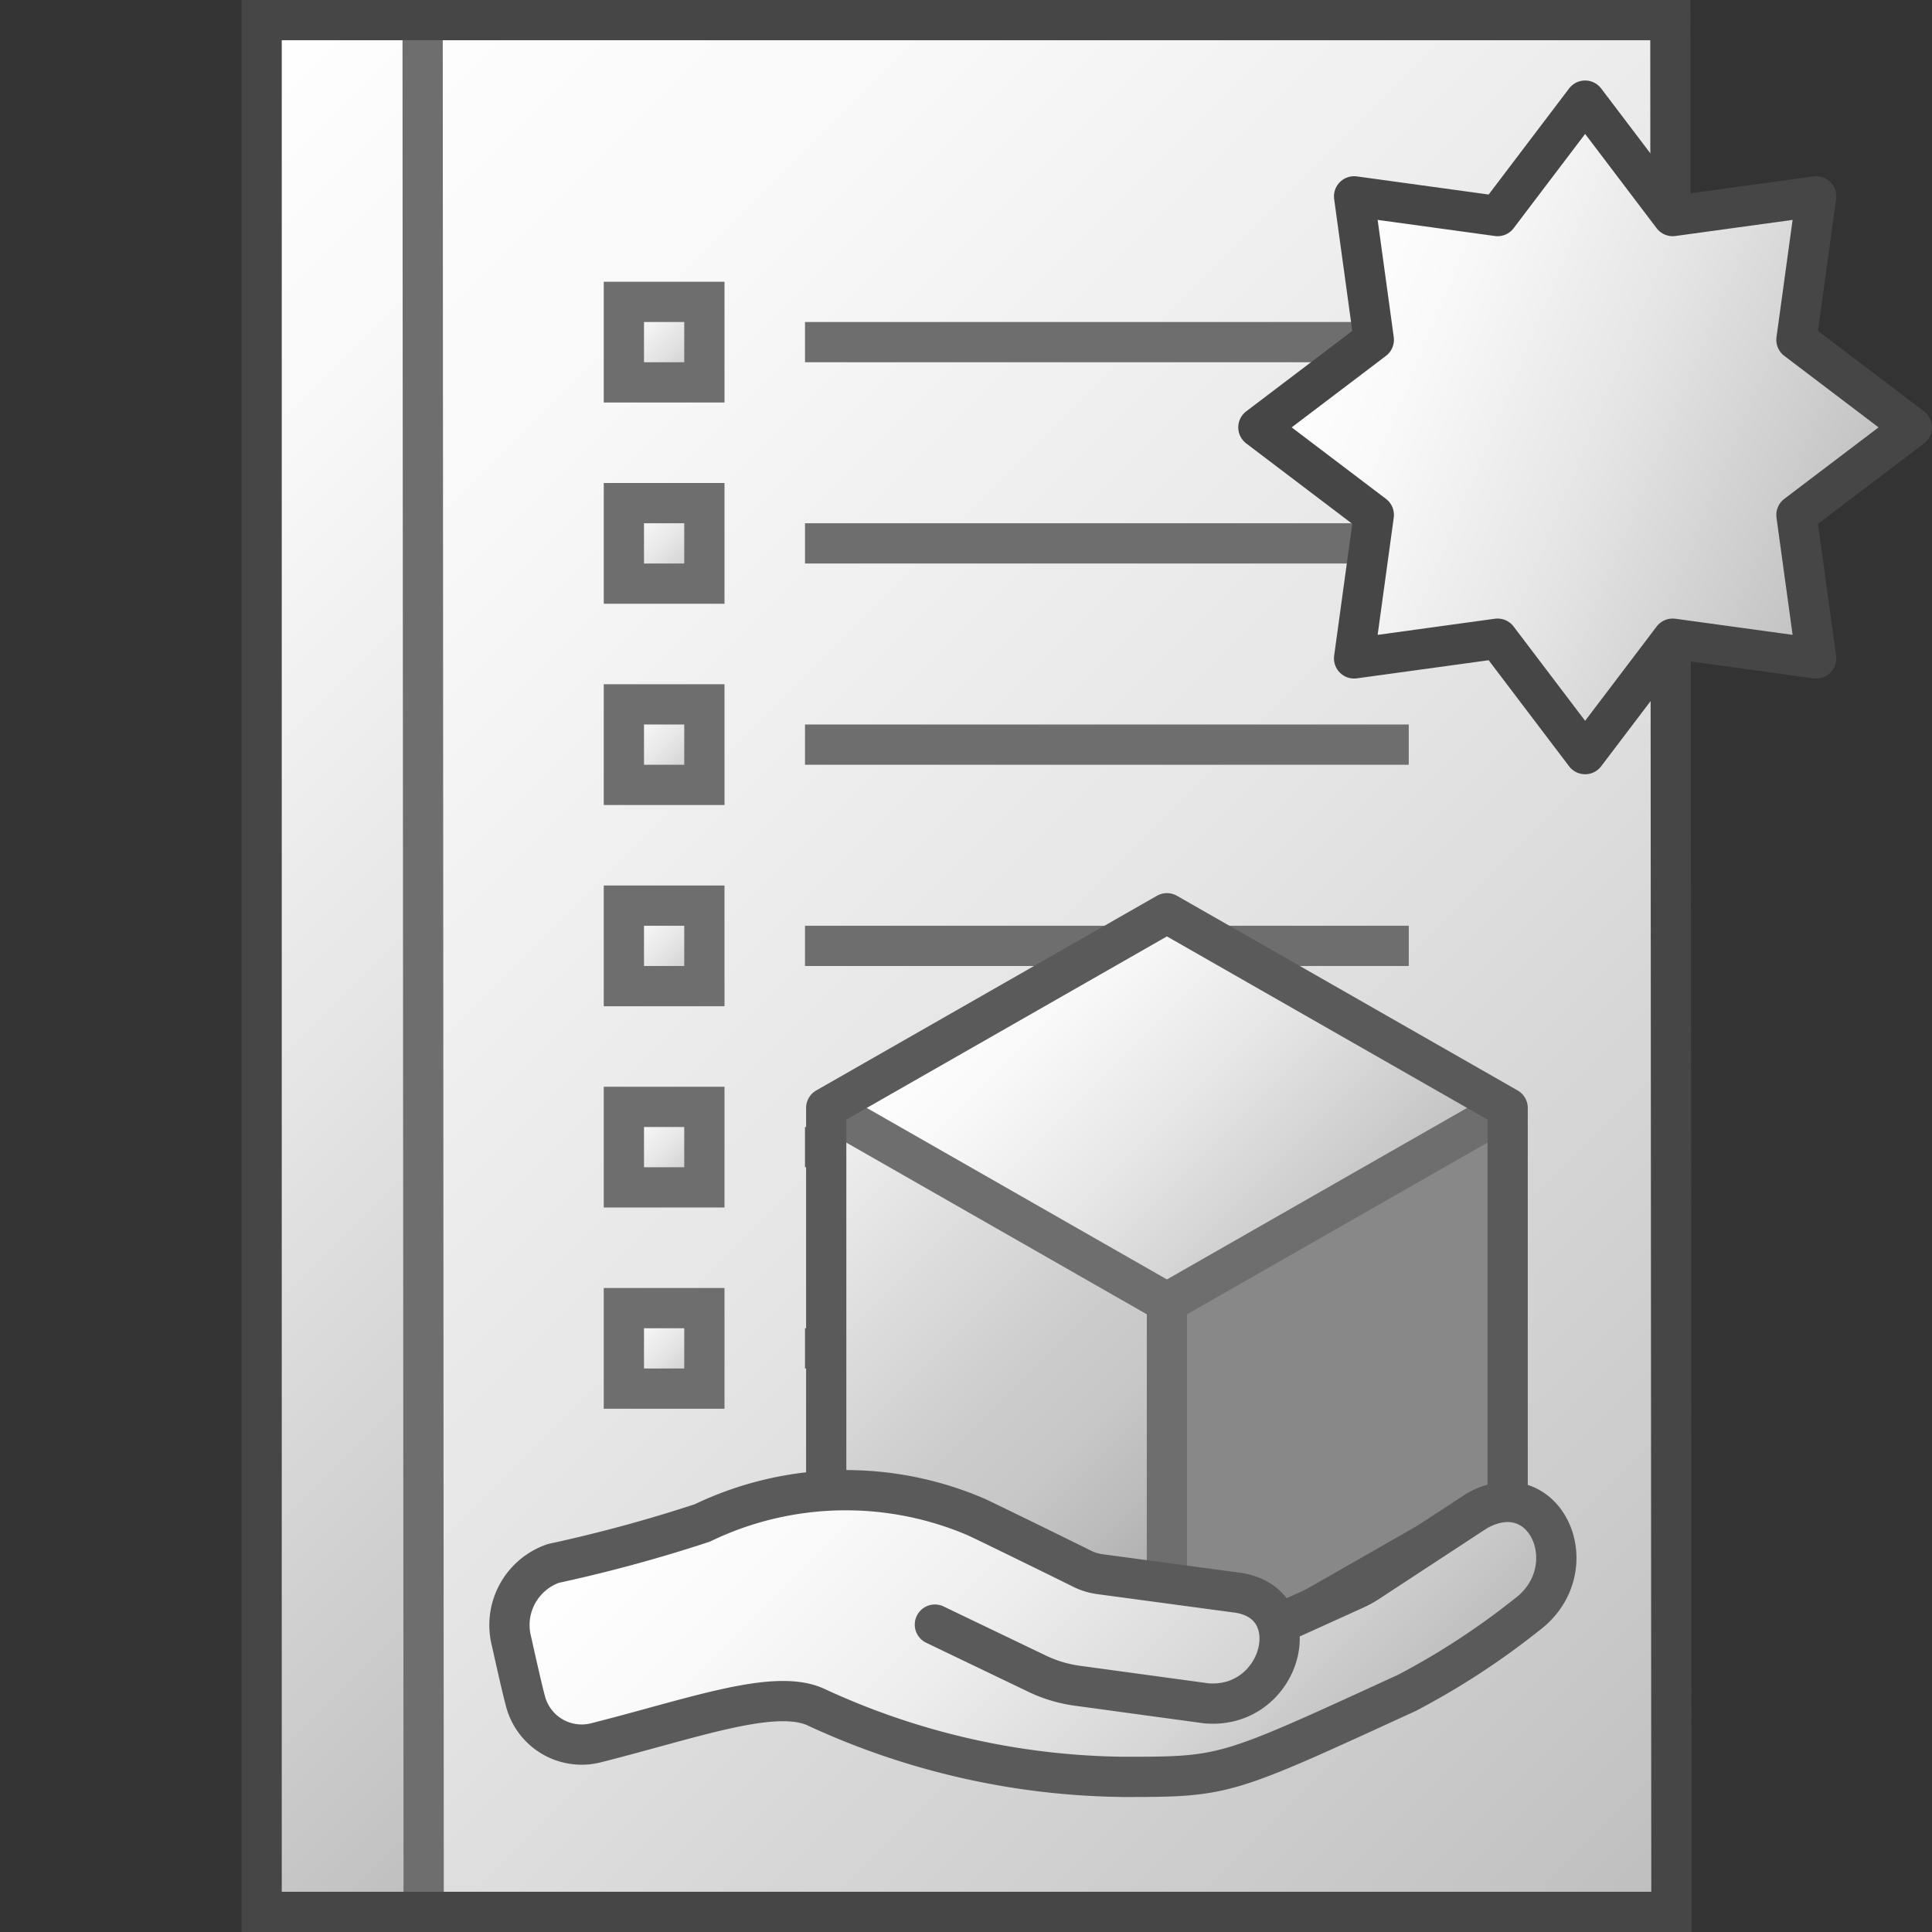 <svg id="Layer_1" data-name="Layer 1" xmlns="http://www.w3.org/2000/svg" xmlns:xlink="http://www.w3.org/1999/xlink" viewBox="0 0 48 48">
  <rect x="0" y="0" width="48" height="48" fill="#333333" stroke="none"/>
  <defs>
    <linearGradient id="paper_gradient" data-name="paper gradient" x1="3.5" y1="3.5" x2="44.5" y2="44.5" gradientUnits="userSpaceOnUse">
      <stop offset="0" stop-color="#fff"/>
      <stop offset="0.221" stop-color="#f8f8f8"/>
      <stop offset="0.541" stop-color="#e5e5e5"/>
      <stop offset="0.92" stop-color="#c6c6c6"/>
      <stop offset="1" stop-color="#bebebe"/>
    </linearGradient>
    <linearGradient id="paper_gradient-2" x1="-4.25" y1="11.25" x2="21.263" y2="36.763" xlink:href="#paper_gradient"/>
    <linearGradient id="paper_gradient-3" x1="15.5" y1="7.5" x2="17.5" y2="9.5" xlink:href="#paper_gradient"/>
    <linearGradient id="paper_gradient-4" x1="15.5" y1="12.5" x2="17.5" y2="14.5" xlink:href="#paper_gradient"/>
    <linearGradient id="paper_gradient-5" x1="15.5" y1="17.5" x2="17.5" y2="19.5" xlink:href="#paper_gradient"/>
    <linearGradient id="paper_gradient-6" x1="15.5" y1="22.5" x2="17.5" y2="24.5" xlink:href="#paper_gradient"/>
    <linearGradient id="paper_gradient-7" x1="15.5" y1="27.5" x2="17.5" y2="29.5" xlink:href="#paper_gradient"/>
    <linearGradient id="paper_gradient-8" x1="15.5" y1="32.5" x2="17.5" y2="34.5" xlink:href="#paper_gradient"/>
    <linearGradient id="paper_gradient-9" x1="9.448" y1="17.906" x2="20.055" y2="28.512" gradientTransform="translate(16.872 -5.179) rotate(-22.5)" xlink:href="#paper_gradient"/>
    <linearGradient id="paper_gradient-10" x1="24.76" y1="23.294" x2="33.225" y2="31.759" xlink:href="#paper_gradient"/>
    <linearGradient id="front_-45" data-name="front -45" x1="19.015" y1="29.038" x2="30.504" y2="40.526" gradientUnits="userSpaceOnUse">
      <stop offset="0" stop-color="#f2f2f2"/>
      <stop offset="0.5" stop-color="#ccc"/>
      <stop offset="0.63" stop-color="#c7c7c7"/>
      <stop offset="0.779" stop-color="#b9b9b9"/>
      <stop offset="0.938" stop-color="#a2a2a2"/>
      <stop offset="0.99" stop-color="#999"/>
    </linearGradient>
    <linearGradient id="New_Gradient_Swatch_4" data-name="New Gradient Swatch 4" x1="18.95" y1="33.393" x2="31.818" y2="46.261" gradientUnits="userSpaceOnUse">
      <stop offset="0" stop-color="#fff"/>
      <stop offset="0.228" stop-color="#fafafa"/>
      <stop offset="0.488" stop-color="#ededed"/>
      <stop offset="0.762" stop-color="#d7d6d6"/>
      <stop offset="1" stop-color="#bdbcbc"/>
    </linearGradient>
  </defs>
  <rect x="6.5" y="0.5" width="35" height="47" fill="url(#paper_gradient)"/>
  <polygon points="10.526 47.5 6.5 47.5 6.5 0.5 10.5 0.5 10.526 47.5" fill="url(#paper_gradient-2)"/>
  <line x1="10.5" y1="0.5" x2="10.526" y2="47.5" fill="none" stroke="#6e6e6e" stroke-miterlimit="10"/>
  <polygon points="41.526 47.5 6.5 47.5 6.5 0.5 41.5 0.5 41.526 47.5" fill="none" stroke="#464646" stroke-miterlimit="10"/>
  <rect x="15.5" y="7.5" width="2" height="2" stroke="#6e6e6e" stroke-miterlimit="10" fill="url(#paper_gradient-3)"/>
  <line x1="35" y1="8.5" x2="20" y2="8.5" fill="none" stroke="#6e6e6e"/>
  <rect x="15.5" y="12.5" width="2" height="2" stroke="#6e6e6e" stroke-miterlimit="10" fill="url(#paper_gradient-4)"/>
  <line x1="35" y1="13.5" x2="20" y2="13.5" fill="none" stroke="#6e6e6e"/>
  <rect x="15.5" y="17.5" width="2" height="2" stroke="#6e6e6e" stroke-miterlimit="10" fill="url(#paper_gradient-5)"/>
  <line x1="35" y1="18.5" x2="20" y2="18.5" fill="none" stroke="#6e6e6e"/>
  <rect x="15.5" y="22.5" width="2" height="2" stroke="#6e6e6e" stroke-miterlimit="10" fill="url(#paper_gradient-6)"/>
  <line x1="35" y1="23.5" x2="20" y2="23.5" fill="none" stroke="#6e6e6e"/>
  <rect x="15.5" y="27.5" width="2" height="2" stroke="#6e6e6e" stroke-miterlimit="10" fill="url(#paper_gradient-7)"/>
  <line x1="35" y1="28.5" x2="20" y2="28.5" fill="none" stroke="#5a5a5a"/>
  <rect x="15.5" y="32.5" width="2" height="2" stroke="#6e6e6e" stroke-miterlimit="10" fill="url(#paper_gradient-8)"/>
  <line x1="35" y1="33.5" x2="20" y2="33.5" fill="none" stroke="#5a5a5a"/>
  <polygon points="37.207 5.368 39.382 2.5 41.557 5.368 45.122 4.878 44.632 8.443 47.5 10.618 44.632 12.793 45.122 16.358 41.557 15.868 39.382 18.736 37.207 15.868 33.642 16.358 34.132 12.793 31.264 10.618 34.132 8.443 33.642 4.878 37.207 5.368" stroke="#464646" stroke-linejoin="round" fill="url(#paper_gradient-9)"/>
    <polygon points="37.457 27.526 28.992 22.689 20.527 27.526 28.992 32.363 37.457 27.526" fill="url(#paper_gradient-10)"/>
    <polygon points="20.527 27.526 20.527 37.201 28.992 42.038 28.992 32.363 20.527 27.526" fill="url(#front_-45)"/>
    <polygon points="28.992 32.363 28.992 42.038 37.457 37.201 37.457 27.526 28.992 32.363" fill="#888"/>
    <polyline points="20.527 27.526 28.992 32.363 37.457 27.526" fill="none" stroke="#6e6e6e" stroke-linejoin="round"/>
    <line x1="28.992" y1="32.364" x2="28.992" y2="42.038" fill="none" stroke="#6e6e6e" stroke-linejoin="round"/>
    <path d="M28.992,22.689l-8.465,4.837v9.674l8.465,4.837,8.465-4.837V27.526Z" fill="none" stroke="#5a5a5a" stroke-linejoin="round"/>
    <path d="M31.817,40.324l1.853-.841a2.325,2.325,0,0,0,.315-.173l2.703-1.771c1.723-.97,2.765,1.455,1.238,2.583a18.721,18.721,0,0,1-2.972,1.937c-4.521,2.073-4.487,2.087-7.039,2.087a18.623,18.623,0,0,1-7.658-1.74c-1.038-.458-3.03.282-5.449.893a1.443,1.443,0,0,1-1.745-1.004c-.07-.251-.217-.897-.354-1.515a1.62,1.62,0,0,1,1.039-1.937,36.548,36.548,0,0,0,3.698-1.005,8.215,8.215,0,0,1,6.773-.163c.093.034,2.124,1.03,2.663,1.298a1.411,1.411,0,0,0,.446.137l3.447.464c1.763.285,1.067,2.908-.809,2.744l-3.204-.437a3.341,3.341,0,0,1-.993-.298l-2.542-1.22" stroke="#5a5a5a" stroke-linecap="round" stroke-linejoin="round" fill="url(#New_Gradient_Swatch_4)"/>
</svg>
